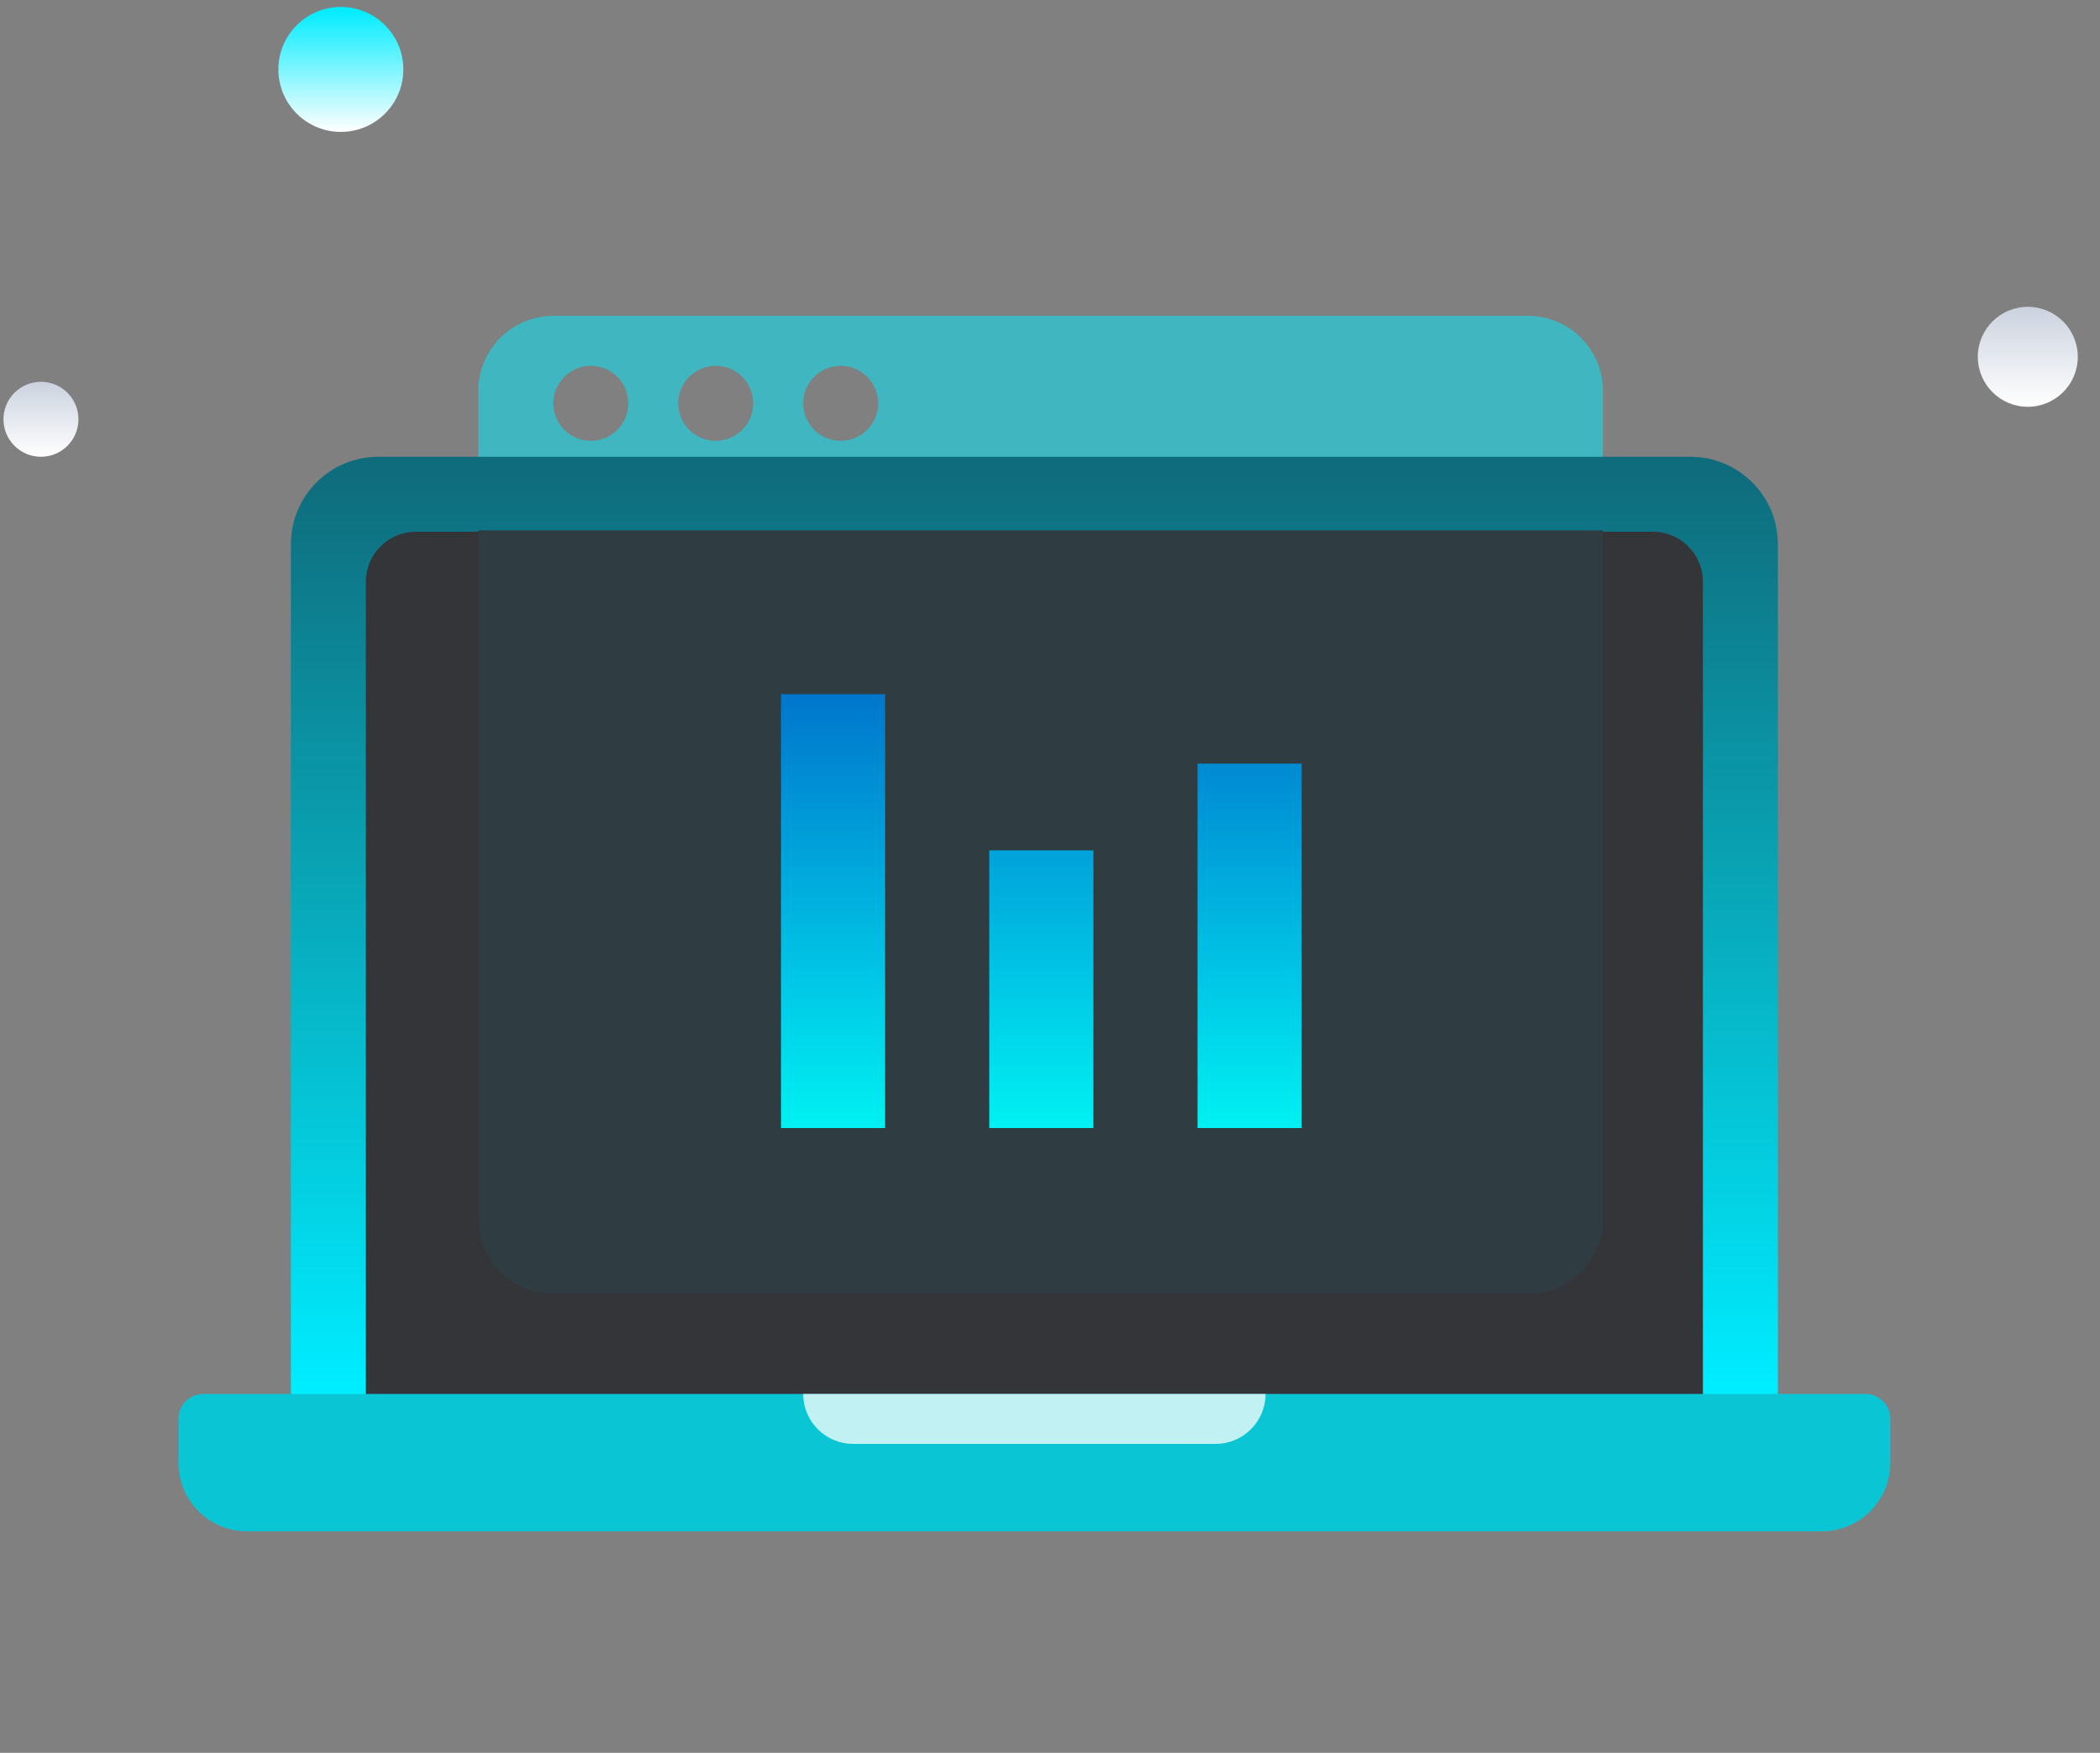 <?xml version="1.0" encoding="UTF-8"?>
<svg width="121px" height="101px" viewBox="0 0 121 101" version="1.1" xmlns="http://www.w3.org/2000/svg" xmlns:xlink="http://www.w3.org/1999/xlink">
    <rect x="0" y="0" width="121" height="101" fill="#808080" stroke="none"/>
    <title>编组 7</title>
    <defs>
        <linearGradient x1="50%" y1="94.798%" x2="50%" y2="2.184%" id="linearGradient-1">
            <stop stop-color="#00ECFF" offset="0%"></stop>
            <stop stop-color="#0F6C7C" offset="100%"></stop>
        </linearGradient>
        <path d="M9.23705556e-14,0.28 L64.8,0.28 L64.8,39.96 C64.8,42.346 62.866,44.28 60.48,44.28 L4.32,44.28 C1.934,44.28 9.35509189e-14,42.346 9.23705556e-14,39.96 L9.23705556e-14,0.28 L9.23705556e-14,0.28 Z" id="path-2"></path>
        <linearGradient x1="50%" y1="100%" x2="50%" y2="3.061617e-15%" id="linearGradient-4">
            <stop stop-color="#00F1F3" offset="0%"></stop>
            <stop stop-color="#0076CC" offset="100%"></stop>
        </linearGradient>
        <linearGradient x1="50%" y1="1.845%" x2="50%" y2="100%" id="linearGradient-5">
            <stop stop-color="#00ECFF" offset="0%"></stop>
            <stop stop-color="#FFFFFF" offset="100%"></stop>
        </linearGradient>
        <linearGradient x1="50%" y1="1.845%" x2="50%" y2="100%" id="linearGradient-6">
            <stop stop-color="#CCD3DF" offset="0%"></stop>
            <stop stop-color="#FFFFFF" offset="100%"></stop>
        </linearGradient>
    </defs>
    <g id="事件信息、组织动态、辅助工具" stroke="none" stroke-width="1" fill="none" fill-rule="evenodd">
        <g id="标注" transform="translate(-1229, -427)">
            <g id="右侧预案响应" transform="translate(1066, 72)">
                <g id="暂无数据复制" transform="translate(163, 355)">
                    <g id="编组-7" transform="translate(0.2, 0.4)">
                        <g id="03" transform="translate(10.08, 16.88)">
                            <ellipse id="Oval-4-Copy-2" cx="48.6" cy="71.68" rx="46.44" ry="10.8"></ellipse>
                            <path d="M77.76,0.92 C80.146,0.92 82.08,2.854 82.08,5.24 L82.08,11 L17.28,11 L17.28,5.24 C17.28,2.854 19.214,0.92 21.6,0.92 L77.76,0.92 Z M23.76,3.8 C22.567,3.8 21.6,4.767 21.6,5.96 C21.6,7.153 22.567,8.12 23.76,8.12 C24.953,8.12 25.92,7.153 25.92,5.96 C25.92,4.767 24.953,3.8 23.76,3.8 Z M30.96,3.8 C29.767,3.8 28.8,4.767 28.8,5.96 C28.8,7.153 29.767,8.12 30.96,8.12 C32.153,8.12 33.12,7.153 33.12,5.96 C33.12,4.767 32.153,3.8 30.96,3.8 Z M38.16,3.8 C36.967,3.8 36,4.767 36,5.96 C36,7.153 36.967,8.12 38.16,8.12 C39.353,8.12 40.32,7.153 40.32,5.96 C40.32,4.767 39.353,3.8 38.16,3.8 Z" id="形状结合" fill="#00ECFF" opacity="0.502"></path>
                            <path d="M11.52,9.04 L87.12,9.04 C89.904,9.04 92.16,11.296 92.16,14.08 L92.16,65.2 L92.16,65.2 L6.48,65.2 L6.48,14.08 C6.48,11.296 8.736,9.04 11.52,9.04 Z" id="Rectangle-18" fill="url(#linearGradient-1)"></path>
                            <path d="M13.68,13.36 L84.96,13.36 C86.551,13.36 87.84,14.649 87.84,16.24 L87.84,69.52 L87.84,69.52 L10.8,69.52 L10.8,16.24 C10.8,14.649 12.089,13.36 13.68,13.36 Z" id="Rectangle-18-Copy" fill="#343539"></path>
                            <path d="M1.44,63.04 L97.2,63.04 C97.995,63.04 98.64,63.685 98.64,64.48 L98.64,67 C98.64,69.187 96.867,70.96 94.68,70.96 L3.96,70.96 C1.773,70.96 2.67836085e-16,69.187 0,67 L0,64.48 C-9.73949402e-17,63.685 0.645,63.04 1.44,63.04 Z" id="Rectangle-17" fill="#0AC6D5"></path>
                            <path d="M36,63.04 L62.64,63.04 C62.64,64.631 61.351,65.92 59.76,65.92 L38.88,65.92 C37.289,65.92 36,64.631 36,63.04 L36,63.04 L36,63.04 Z" id="Rectangle-17-Copy" fill-opacity="0.75" fill="#FFFFFF"></path>
                            <g id="路径" transform="translate(17.28, 13)">
                                <mask id="mask-3" fill="white">
                                    <use xlink:href="#path-2"></use>
                                </mask>
                                <use id="Mask" fill="#2F3D42" xlink:href="#path-2"></use>
                                <path d="M23.44,9.72 L23.44,34.72 L17.44,34.72 L17.44,9.72 L23.44,9.72 Z M35.44,18.72 L35.44,34.72 L29.44,34.72 L29.44,18.72 L35.44,18.72 Z M47.44,13.72 L47.44,34.72 L41.44,34.72 L41.44,13.72 L47.44,13.72 Z" id="形状结合" fill="url(#linearGradient-4)" mask="url(#mask-3)"></path>
                            </g>
                        </g>
                        <g id="Group-2-Copy">
                            <circle id="Oval-14" fill="url(#linearGradient-5)" cx="19.44" cy="3.6" r="3.6"></circle>
                            <circle id="Oval-14-Copy-2" fill="url(#linearGradient-6)" cx="2.16" cy="23.76" r="2.16"></circle>
                            <circle id="Oval-14-Copy" fill="url(#linearGradient-6)" cx="116.64" cy="20.16" r="2.88"></circle>
                        </g>
                    </g>
                </g>
            </g>
        </g>
    </g>
</svg>